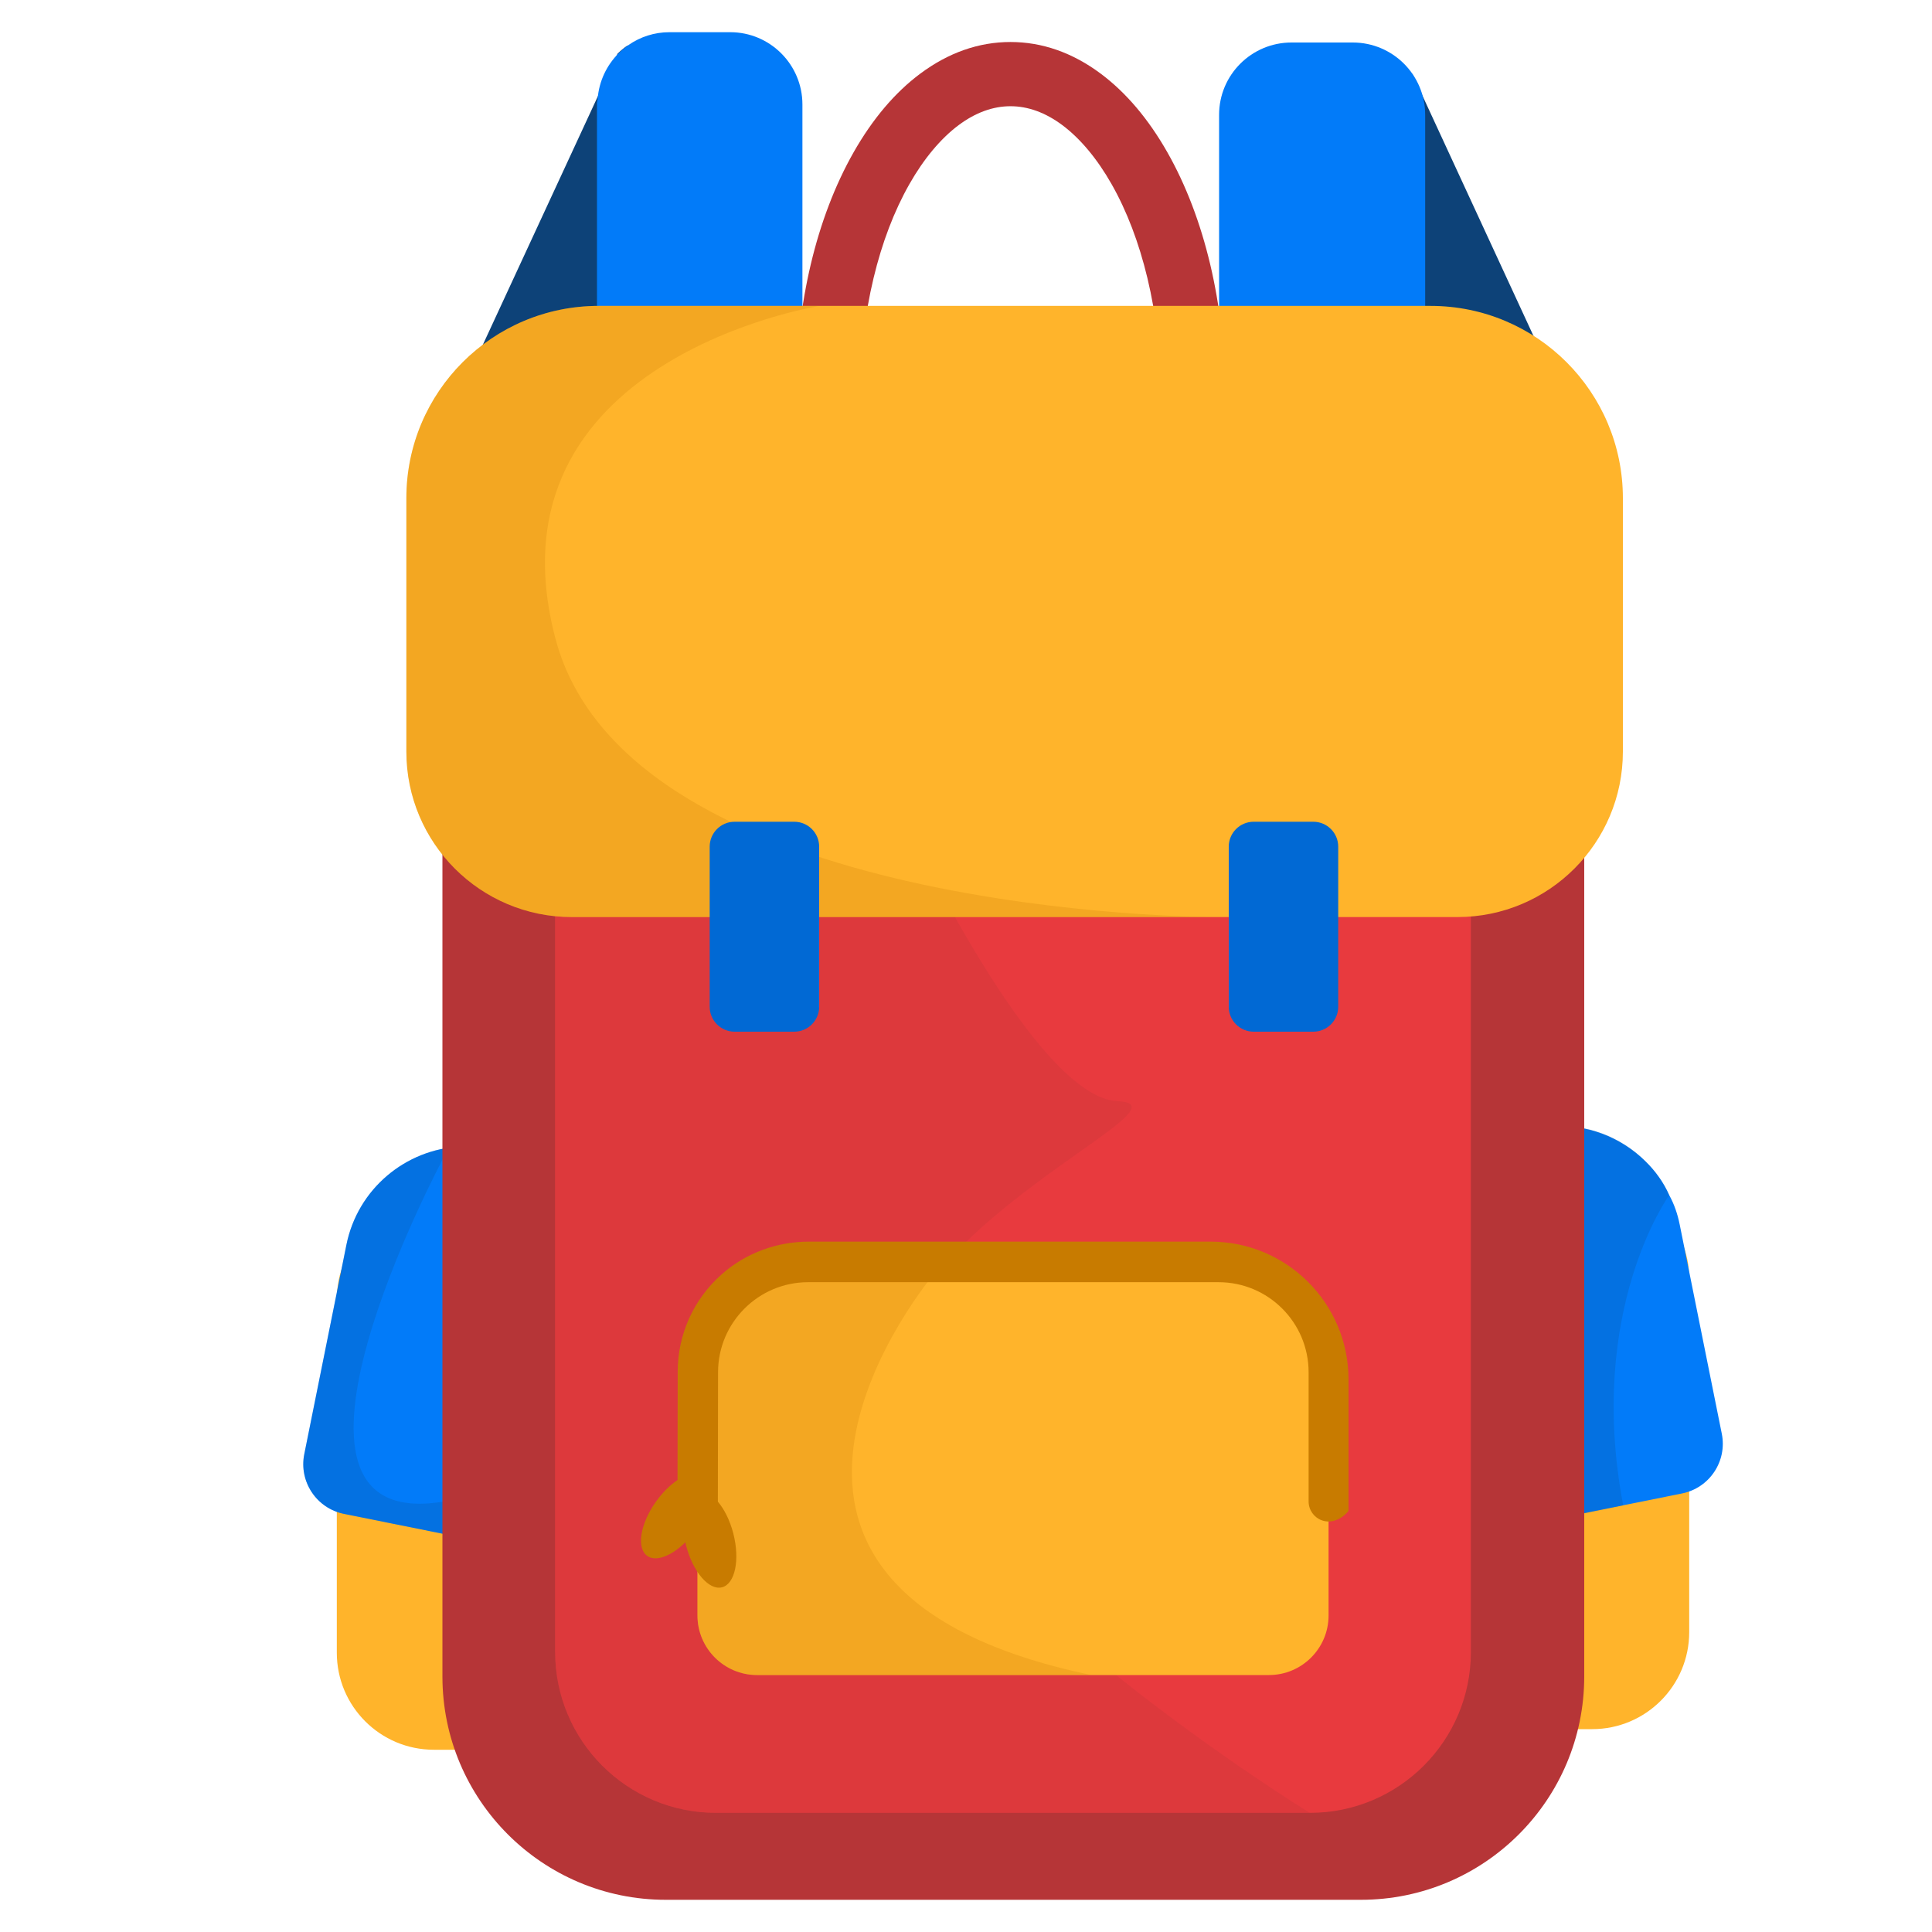 <?xml version="1.0" encoding="UTF-8"?>
<svg xmlns="http://www.w3.org/2000/svg" xmlns:xlink="http://www.w3.org/1999/xlink" version="1.1" id="Layer_1" x="0px" y="0px" viewBox="0 0 3000 3000" style="enable-background:new 0 0 3000 3000;" xml:space="preserve" width="512" height="512">
<style type="text/css">
	.st0{fill:#0D4278;}
	.st1{fill:#027BF9;}
	.st2{fill:#B63537;}
	.st3{fill:#FFB42B;}
	.st4{opacity:0.22;}
	.st5{fill:#0B4F8B;}
	.st6{fill:#E83A3E;}
	.st7{fill:#C87B00;}
	.st8{fill:#0169D4;}
</style>
<g>
	<g>
		<path class="st0" d="M1138.74,562H737.43L926,154.56c0-0.01,0-0.02,0-0.02l32.93-71.14c4.71-4.68,9.85-8.94,15.35-12.73    L1138.74,562z"/>
	</g>
	<g>
		<polygon class="st0" points="2193.28,115 2399.64,561.53 2128,589.86 2128,115   "/>
	</g>
	<g>
		<path class="st1" d="M1246,162.3V696H927V162.78c-0.51-2.9,1-8.61,1-8.61v-0.5c2.1-27.76,14.26-52.69,32.81-71.14    c4.7-4.68,9.81-8.94,15.29-12.73c18.03-12.49,39.88-19.8,63.44-19.8h94.34C1195.8,50,1246,100.27,1246,162.3z"/>
	</g>
	<g>
		<path class="st1" d="M2213.01,712H1893V178.3c0-62.03,50.35-112.3,112.45-112.3h95.11c62.11,0,112.45,50.29,112.45,112.3V712    H2213.01z"/>
	</g>
	<g>
		<path class="st2" d="M1569.08,1163.4c-49.22,0-96.36-16.52-140.08-49.12c-39.31-29.3-74.18-70.47-103.63-122.35    c-57.71-101.67-89.49-235.79-89.49-377.62s31.78-275.94,89.49-377.62c29.46-51.89,64.32-93.06,103.63-122.35    c43.73-32.59,90.86-49.12,140.08-49.12c49.22,0,96.36,16.52,140.08,49.12c39.31,29.3,74.18,70.47,103.63,122.35    c57.71,101.67,89.49,235.79,89.49,377.62s-31.78,275.94-89.49,377.62c-29.46,51.89-64.32,93.06-103.63,122.35    C1665.44,1146.88,1618.3,1163.4,1569.08,1163.4z M1569.08,164.94c-27.28,0-54.35,9.87-80.49,29.35    c-27.77,20.69-54.22,52.37-76.49,91.62c-23.71,41.79-42.42,90.81-55.6,145.71c-13.86,57.74-20.89,119.2-20.89,182.68    s7.03,124.94,20.89,182.68c13.18,54.9,31.88,103.93,55.6,145.71c22.27,39.25,48.72,70.92,76.49,91.62    c26.13,19.47,53.21,29.35,80.49,29.35c27.28,0,54.35-9.87,80.49-29.35c27.77-20.69,54.22-52.37,76.49-91.62    c23.71-41.79,42.42-90.81,55.6-145.71c13.86-57.74,20.89-119.2,20.89-182.68s-7.03-124.94-20.89-182.68    c-13.18-54.9-31.88-103.93-55.6-145.71c-22.27-39.25-48.72-70.92-76.49-91.62C1623.44,174.81,1596.36,164.94,1569.08,164.94z"/>
	</g>
	<g>
		<path class="st3" d="M2472.32,2685H2292v-850h180.32c83.23,0,150.68,67.46,150.68,150.65v548.68    C2623,2617.54,2555.53,2685,2472.32,2685z"/>
	</g>
	<g>
		<path class="st1" d="M2611.94,2319.02l-92,18.52l-77.16,15.53l-11.38,2.29l-70.56-350.61l-47.94-238.25l71.05-14.3    c7.48-1.51,14.95-2.55,22.37-3.15c56.44-4.59,110.35,16.32,148.67,54.14v0.01c15.47,15.04,28.33,32.75,37,52.62v0.01    c7.78,14.14,12.97,29.38,16.22,45.49l65.4,324.96C2682.2,2268.92,2654.58,2310.44,2611.94,2319.02z"/>
	</g>
	<g>
		<path class="st3" d="M673.68,2717H854v-850H673.68c-83.23,0-150.68,67.46-150.68,150.65v548.68    C523,2649.54,590.47,2717,673.68,2717z"/>
	</g>
	<g>
		<path class="st1" d="M833.19,1798.23l-106.42,528.81l-12.08,60.04l-180.54-36.33c-42.64-8.58-70.25-50.1-61.68-92.74l65.4-324.96    c17.52-87.12,91.92-148.3,176.79-152.66c15.56-0.79,31.48,0.32,47.47,3.54L833.19,1798.23z"/>
	</g>
	<g class="st4">
		<path class="st5" d="M2592,1855.83c0,0-129.22,177.99-71.49,481.71l-75.58,15.53l-11.14,2.29l-69.11-350.61l44.55-255.7    c55.29-4.59,108.1,16.32,145.78,54.14v0.01c15,15.04,27.59,32.75,37,52.62L2592,1855.83L2592,1855.83z"/>
	</g>
	<g class="st4">
		<path class="st5" d="M726.77,2327.04l-12.08,60.04l-180.54-36.33c-42.64-8.58-70.25-50.1-61.68-92.74l65.4-324.96    c17.52-87.12,91.92-148.3,176.79-152.66l-26.18,17.75c0,0-312.8,584.64-1.13,533.67C701.92,2329.44,715.02,2327.87,726.77,2327.04    z"/>
	</g>
	<g>
		<path class="st2" d="M2113.12,2950H1033.8c-191.53,0-346.8-155.27-346.8-346.8V741.83C687,646.93,763.93,570,858.83,570h1429.33    c94.9,0,171.83,76.93,171.83,171.83V2603.2C2460.01,2794.73,2304.7,2950,2113.12,2950z"/>
	</g>
	<g>
		<path class="st6" d="M2284,991v1574.09c0,138.02-111.89,249.91-249.91,249.91h-922.18C973.89,2815,862,2703.11,862,2565.09V991    H2284z"/>
	</g>
	<g class="st4">
		<path class="st2" d="M2033.86,2815h-921.95C973.89,2815,862,2703.11,862,2565.09V1103.77l527,137.04c0,0,210.8,463.53,346.8,469.2    s-420.46,218.73-346.8,486.2C1462.66,2463.67,2033.86,2815,2033.86,2815z"/>
	</g>
	<g>
		<path class="st3" d="M2520,773.54v393.52c0,141.9-115.03,256.94-256.94,256.94H887.94C746.03,1424,631,1308.97,631,1167.06V773.54    C631,608.66,764.66,475,929.54,475h1291.92C2386.34,475,2520,608.66,2520,773.54z"/>
	</g>
	<g class="st4">
		<path class="st7" d="M1884.95,1424H887.94C746.03,1424,631,1308.97,631,1167.06V773.54C631,608.66,764.66,475,929.54,475h343.2    c0,0-523.82,82.77-410.44,515.88C975.24,1422.31,1877.91,1423.99,1884.95,1424z"/>
	</g>
	<g>
		<path class="st8" d="M1233.27,1602h-92.55c-21.39,0-38.73-17.34-38.73-38.73v-248.55c0-21.39,17.34-38.73,38.73-38.73h92.55    c21.39,0,38.73,17.34,38.73,38.73v248.55C1272,1584.66,1254.66,1602,1233.27,1602z"/>
	</g>
	<g>
		<path class="st8" d="M2039.27,1602h-92.55c-21.39,0-38.73-17.34-38.73-38.73v-248.55c0-21.39,17.34-38.73,38.73-38.73h92.55    c21.39,0,38.73,17.34,38.73,38.73v248.55C2078,1584.66,2060.66,1602,2039.27,1602z"/>
	</g>
	<g>
		<path class="st3" d="M2063,2118.86v389.55c0,51.14-41.46,92.59-92.59,92.59h-794.81c-51.14,0-92.59-41.46-92.59-92.59v-389.55    c0-87.74,71.12-158.86,158.86-158.86h662.28C1991.88,1960,2063,2031.12,2063,2118.86z"/>
	</g>
	<g class="st4">
		<path class="st7" d="M1694.61,2601h-519.02c-51.14,0-92.59-41.46-92.59-92.59v-389.55c0-87.74,71.12-158.86,158.86-158.86h192    l17.38,17.03C1451.25,1977.03,1037.81,2463.97,1694.61,2601z"/>
	</g>
	<g>
		<path class="st7" d="M1083.52,2363c-0.02,0-0.37,0-0.38,0c-17.23-0.02-31.18-14.02-31.14-31.25l0.31-201.7    c0.09-57.92,24.35-112.11,67.99-151.02c37.29-33.25,85.85-51.04,135.81-51.04h623.76c118.26,0,214.13,95.87,214.13,214.13v202.33    c0,1.29-0.51,2.54-1.4,3.48c-27.11,29.09-60.6,10.22-60.6-16.52v-200.58c0-77.23-62.61-139.84-139.84-139.84h-637.33    c-76.98,0-139.7,62.59-139.83,139.53l-0.31,201.37C1114.66,2349.08,1100.71,2363,1083.52,2363z"/>
	</g>
	<g>
		
			<ellipse transform="matrix(0.583 -0.813 0.813 0.583 -1474.529 1834.369)" class="st7" cx="1048.75" cy="2352.84" rx="76.87" ry="37.98"/>
	</g>
	<g>
		
			<ellipse transform="matrix(0.968 -0.25 0.25 0.968 -563.104 351.941)" class="st7" cx="1102.72" cy="2390.81" rx="37.85" ry="76.62"/>
	</g>
</g>
</svg>
